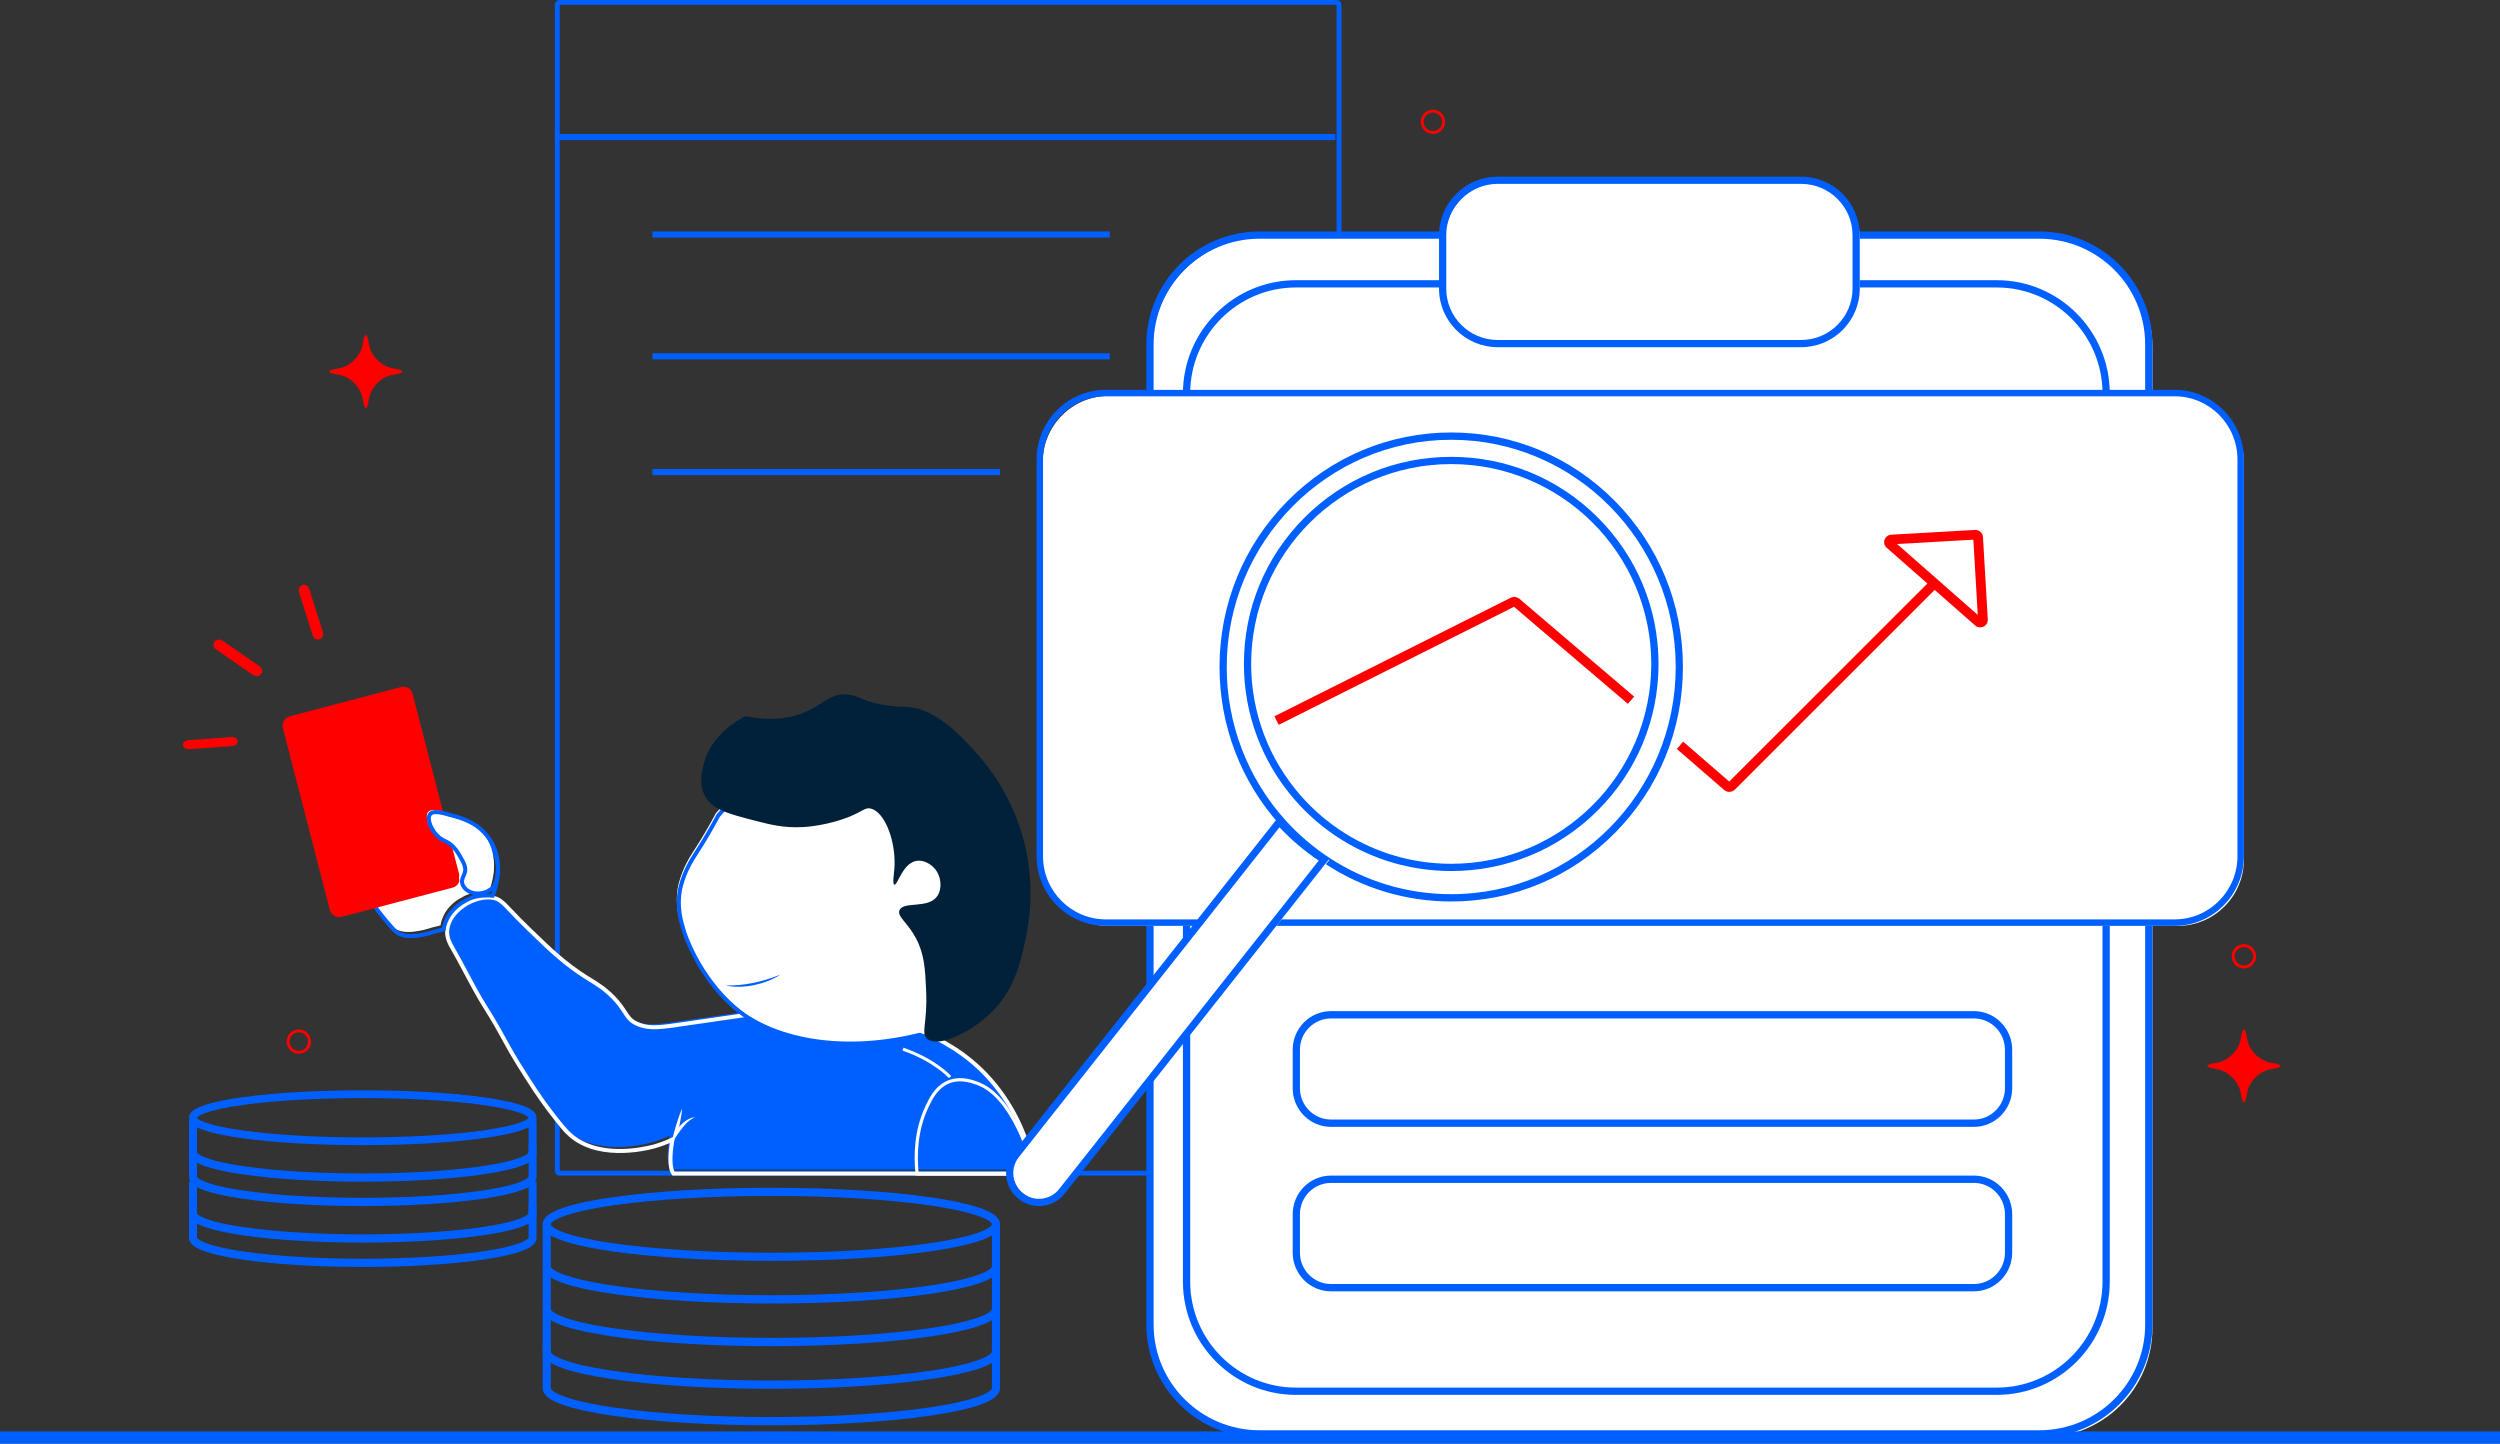 <svg width="594" height="343" viewBox="0 0 594 343" fill="none" xmlns="http://www.w3.org/2000/svg">
<rect x="0" y="0" width="594" height="343" fill="#333333" stroke="none"/>
<g clip-path="url(#clip0_263_744)">
<path d="M317.579 279.321H132.993C132.357 279.321 131.84 278.806 131.84 278.173V1.147C131.84 0.515 132.357 0 132.993 0H317.579C318.215 0 318.733 0.515 318.733 1.147V278.173C318.733 278.806 318.215 279.321 317.579 279.321ZM132.993 1.147V278.173H317.58L317.579 1.147H132.993Z" fill="#0060FF"/>
<path d="M317.284 31.84H131.84V33.287H317.284V31.84Z" fill="#0060FF"/>
<path d="M263.678 54.996H155.02V56.443H263.678V54.996Z" fill="#0060FF"/>
<path d="M263.678 83.941H155.02V85.389H263.678V83.941Z" fill="#0060FF"/>
<path d="M237.6 111.439H155.02V112.887H237.6V111.439Z" fill="#0060FF"/>
<path d="M485.388 56.443H299.853C285.476 56.443 273.82 68.083 273.82 82.441V315.556C273.82 329.914 285.476 341.553 299.853 341.553H485.388C499.765 341.553 511.42 329.914 511.42 315.556V82.441C511.42 68.083 499.765 56.443 485.388 56.443Z" fill="white"/>
<path d="M484.554 341.553H299.237C284.423 341.553 272.371 329.515 272.371 314.718V81.831C272.371 67.034 284.423 54.996 299.237 54.996H484.554C499.368 54.996 511.42 67.034 511.42 81.831V314.718C511.42 329.515 499.368 341.553 484.554 341.553ZM299.237 56.721C285.375 56.721 274.098 67.985 274.098 81.831V314.718C274.098 328.564 285.375 339.828 299.237 339.828H484.554C498.416 339.828 509.693 328.564 509.693 314.718V81.831C509.693 67.985 498.416 56.721 484.554 56.721H299.237Z" fill="#0060FF"/>
<path d="M475.265 68.022H308.528C294.161 68.022 282.514 79.693 282.514 94.091V305.352C282.514 319.75 294.161 331.422 308.528 331.422H475.265C489.633 331.422 501.28 319.75 501.28 305.352V94.091C501.28 79.693 489.633 68.022 475.265 68.022Z" fill="white"/>
<path d="M474.435 331.422H307.909C293.107 331.422 281.064 319.352 281.064 304.515V93.481C281.064 78.645 293.107 66.574 307.909 66.574H474.435C489.237 66.574 501.279 78.645 501.279 93.481V304.515C501.279 319.352 489.237 331.422 474.435 331.422ZM307.908 68.304C294.058 68.304 282.79 79.598 282.79 93.481V304.515C282.79 318.398 294.058 329.693 307.908 329.693H474.435C488.285 329.693 499.553 318.398 499.553 304.515V93.481C499.553 79.598 488.285 68.304 474.435 68.304H307.908Z" fill="#0060FF"/>
<path d="M428.771 43.418H356.469C349.23 43.418 343.361 49.302 343.361 56.561V69.351C343.361 76.609 349.23 82.494 356.469 82.494H428.771C436.01 82.494 441.878 76.609 441.878 69.351V56.561C441.878 49.302 436.01 43.418 428.771 43.418Z" fill="white"/>
<path d="M427.948 82.494H355.843C348.161 82.494 341.912 76.254 341.912 68.583V55.881C341.912 48.211 348.161 41.971 355.843 41.971H427.948C435.629 41.971 441.878 48.211 441.878 55.881V68.583C441.878 76.254 435.629 82.494 427.948 82.494ZM355.843 43.686C349.108 43.686 343.63 49.157 343.63 55.881V68.583C343.63 75.308 349.108 80.779 355.843 80.779H427.948C434.682 80.779 440.161 75.308 440.161 68.583V55.881C440.161 49.157 434.682 43.686 427.948 43.686H355.843Z" fill="#0060FF"/>
<path d="M469.007 267.742H316.234C311.221 267.742 307.143 263.621 307.143 258.556V249.43C307.143 244.365 311.221 240.244 316.234 240.244H469.007C474.02 240.244 478.099 244.365 478.099 249.43V258.556C478.099 263.621 474.02 267.742 469.007 267.742ZM316.234 241.985C312.171 241.985 308.865 245.325 308.865 249.43V258.556C308.865 262.661 312.171 266.001 316.234 266.001H469.007C473.07 266.001 476.376 262.661 476.376 258.556V249.43C476.376 245.325 473.07 241.985 469.007 241.985H316.234Z" fill="#0060FF"/>
<path d="M469.007 306.818H316.234C311.221 306.818 307.143 302.697 307.143 297.632V288.506C307.143 283.441 311.221 279.32 316.234 279.32H469.007C474.02 279.32 478.099 283.441 478.099 288.506V297.632C478.099 302.697 474.02 306.818 469.007 306.818ZM316.234 281.061C312.171 281.061 308.865 284.401 308.865 288.506V297.632C308.865 301.738 312.171 305.078 316.234 305.078H469.007C473.07 305.078 476.376 301.738 476.376 297.632V288.506C476.376 284.401 473.07 281.061 469.007 281.061H316.234Z" fill="#0060FF"/>
<path d="M176.424 240.487C169.873 241.434 164.676 242.181 160.107 242.844C155.504 243.513 152.954 243.711 150.36 242.371C148.091 241.199 148.129 239.426 145.243 236.454C142.868 234.007 140.738 232.854 138.908 231.721C133.054 228.093 129.022 223.939 125.263 220.36C119.321 214.704 118.901 213.07 116.248 212.786C111.833 212.313 106.021 216.088 105.77 220.597C105.675 222.303 106.403 223.614 106.988 224.62C109.669 229.231 111.932 234.072 114.786 238.584C119.518 246.065 119.255 246.904 124.776 255.388C125.608 256.667 126.763 258.518 128.431 260.832C130.267 263.381 132.931 266.822 134.278 268.169C141.266 275.151 153.746 271.754 154.746 271.482C156.397 271.035 157.95 270.37 157.95 270.37C158.453 270.154 158.861 269.96 159.132 269.826C159.132 269.826 157.914 275.979 159.376 277.873H244.845C244.845 277.873 242.708 258.111 224.433 247.519C224.433 247.519 202.26 233.377 177.406 240.004L176.424 240.487H176.424Z" fill="#0060FF"/>
<path d="M246.293 279.32H159.787L159.644 279.133C158.396 277.51 158.854 273.438 159.149 271.559C159.026 271.614 158.903 271.669 158.78 271.722C158.713 271.75 157.152 272.416 155.503 272.864C153.196 273.494 141.357 276.277 134.508 269.403C133.17 268.059 130.519 264.637 128.592 261.951C127.206 260.019 126.152 258.377 125.382 257.177C125.215 256.917 125.059 256.673 124.913 256.448C121.909 251.812 120.578 249.382 119.29 247.033C118.194 245.031 117.06 242.962 114.888 239.512C113.2 236.832 111.697 233.999 110.243 231.258C109.221 229.333 108.165 227.342 107.057 225.427C106.502 224.47 105.665 223.023 105.771 221.107C105.881 219.125 106.983 217.147 108.876 215.539C111.196 213.566 114.236 212.513 116.809 212.79C118.784 213.002 119.679 213.944 121.84 216.218C122.897 217.331 124.212 218.715 126.131 220.55C126.588 220.986 127.048 221.431 127.515 221.882C130.846 225.101 134.622 228.749 139.742 231.936C139.971 232.079 140.205 232.222 140.443 232.367C142.139 233.404 144.062 234.579 146.188 236.779C147.501 238.137 148.232 239.263 148.819 240.168C149.555 241.3 150.04 242.048 151.198 242.649C153.655 243.924 156.09 243.747 160.687 243.077C163.48 242.67 166.507 242.231 169.933 241.735L176.981 240.713L177.987 240.227C190.977 236.748 203.213 239.007 211.19 241.514C219.664 244.178 225.27 247.685 225.534 247.852C235.108 253.428 240.226 261.537 242.834 267.358C245.66 273.666 246.214 278.585 246.237 278.791L246.293 279.32L246.293 279.32ZM160.277 278.365H245.214C244.991 276.928 244.197 272.724 241.949 267.716C239.397 262.032 234.393 254.114 225.046 248.672L225.029 248.662C224.973 248.626 219.401 245.092 210.877 242.417C203.035 239.955 191.02 237.738 178.279 241.137L177.268 241.636L170.07 242.68C166.644 243.176 163.617 243.615 160.824 244.022C156.021 244.722 153.462 244.899 150.759 243.496C149.378 242.78 148.778 241.857 148.019 240.688C147.424 239.772 146.75 238.734 145.502 237.443C143.461 235.33 141.593 234.189 139.946 233.182C139.705 233.035 139.469 232.891 139.238 232.747C134.032 229.507 130.217 225.821 126.852 222.569C126.386 222.119 125.927 221.676 125.472 221.241C123.536 219.39 122.156 217.937 121.148 216.876C119.043 214.66 118.333 213.914 116.707 213.739C114.421 213.493 111.589 214.485 109.493 216.267C107.802 217.704 106.819 219.442 106.724 221.16C106.64 222.666 107.224 223.811 107.882 224.948C108.999 226.878 110.06 228.877 111.086 230.81C112.531 233.535 114.026 236.353 115.695 239.002C117.883 242.477 119.024 244.56 120.127 246.573C121.465 249.015 122.728 251.321 125.713 255.928C125.86 256.155 126.017 256.4 126.185 256.661C126.949 257.852 127.995 259.483 129.367 261.394C131.272 264.049 133.881 267.421 135.184 268.728C141.66 275.228 153.035 272.547 155.249 271.944C156.838 271.511 158.34 270.871 158.403 270.844C158.794 270.676 159.185 270.495 159.566 270.307L160.433 269.877L160.246 270.827C159.931 272.426 159.355 276.761 160.276 278.365H160.277Z" fill="white"/>
<path d="M246.294 279.32H217.572L217.535 278.981C217.082 274.85 217.118 268.704 219.859 262.882C220.753 260.981 221.979 258.378 224.608 257.011C227.688 255.41 230.734 256.477 232.198 256.989C241.541 260.26 245.736 276.96 246.184 278.853L246.294 279.32ZM218.261 278.56H245.324C244.505 275.312 240.379 260.659 231.944 257.706C230.582 257.229 227.747 256.238 224.963 257.685C222.563 258.932 221.401 261.401 220.552 263.204C217.961 268.71 217.858 274.533 218.261 278.56L218.261 278.56Z" fill="white"/>
<path d="M225.474 256.164C225.439 256.125 221.885 252.204 214.42 249.612L214.655 248.928C222.31 251.586 225.863 255.515 226.01 255.681L225.474 256.164H225.474Z" fill="white"/>
<path d="M162.076 263.401C162.036 263.935 161.957 264.461 161.881 264.987C161.795 265.511 161.708 266.034 161.603 266.554C161.502 267.074 161.388 267.591 161.27 268.108C161.15 268.624 161.023 269.138 160.889 269.651L160.1 269.346C160.399 268.882 160.716 268.46 161.066 268.046C161.413 267.633 161.79 267.241 162.2 266.879C162.611 266.518 163.063 266.192 163.555 265.928C164.05 265.675 164.605 265.478 165.162 265.498C164.636 265.656 164.192 265.933 163.791 266.255C163.387 266.574 163.029 266.942 162.685 267.321C162.344 267.703 162.021 268.101 161.714 268.51C161.409 268.918 161.107 269.343 160.842 269.759L159.367 272.084L160.054 269.455C160.188 268.942 160.327 268.431 160.475 267.922C160.625 267.413 160.778 266.904 160.944 266.399C161.107 265.893 161.288 265.392 161.469 264.89C161.661 264.391 161.849 263.891 162.076 263.4L162.076 263.401Z" fill="white"/>
<path d="M170.093 193.223C168.122 196.911 166.458 199.627 165.248 201.498C163.915 203.561 162.26 206.062 161.262 209.922C161.208 210.132 161.166 210.322 161.13 210.503C160.291 214.674 161.302 218.122 162.099 220.726C162.099 220.726 165.221 230.934 173.97 238.493C184.529 247.616 202.726 250.075 221.453 244.578C221.453 244.578 233.647 227.701 233.244 222.266C232.84 216.832 231.144 200.525 229.69 198.578C228.237 196.631 208.613 174.969 199.165 178.377C195.552 179.68 190.119 180.788 187.587 181.727C184.043 183.042 180.925 184.221 177.362 186.652C173.997 188.947 171.622 191.412 170.094 193.223L170.093 193.223Z" fill="white"/>
<path d="M202.712 248.929C191.343 248.929 181.208 245.788 174.224 239.754C165.412 232.141 162.158 221.747 162.126 221.643C161.381 219.204 160.254 215.519 161.139 211.115C161.184 210.888 161.229 210.694 161.278 210.503C162.278 206.637 163.928 204.085 165.254 202.035L165.353 201.881C166.977 199.368 168.612 196.576 170.212 193.583L170.236 193.539L170.268 193.501C172.439 190.927 174.934 188.672 177.682 186.797C181.391 184.267 184.64 183.062 188.08 181.786C189.296 181.335 191.161 180.847 193.137 180.33C195.335 179.754 197.827 179.101 199.743 178.411C203.909 176.907 210.252 179.678 218.594 186.642C224.999 191.988 230.355 198.024 231.02 198.914C232.724 201.196 234.446 219.707 234.692 223.018C235.106 228.601 223.236 245.1 222.731 245.8L222.635 245.932L222.479 245.978C215.728 247.96 209.03 248.929 202.712 248.929L202.712 248.929ZM171.027 194.081C169.422 197.08 167.782 199.88 166.152 202.402L166.052 202.556C164.764 204.548 163.16 207.028 162.2 210.744C162.154 210.92 162.115 211.093 162.072 211.304C161.235 215.47 162.276 218.875 163.037 221.362C163.068 221.463 166.248 231.602 174.845 239.029C185.438 248.181 203.515 250.505 222.055 245.105C223.194 243.51 234.113 228.077 233.742 223.089C233.212 215.952 231.501 201.153 230.258 199.488C229.605 198.614 224.326 192.67 217.985 187.377C210.034 180.739 203.837 177.95 200.064 179.311C198.109 180.016 195.595 180.675 193.377 181.255C191.425 181.766 189.581 182.249 188.41 182.684C185.026 183.939 181.83 185.124 178.217 187.589C175.554 189.405 173.135 191.589 171.027 194.081V194.081Z" fill="#0060FF"/>
<path d="M177.164 170.143C175.563 170.943 168.958 174.467 167.174 181.618C166.76 183.278 166.032 186.195 167.418 188.943C169.139 192.357 173.037 193.36 179.6 195.047C182.981 195.917 186.296 196.769 190.808 196.512C196.561 196.185 201.418 194.217 201.773 194.071C205.178 192.661 205.569 191.799 206.889 192.117C210.395 192.963 213.008 200.343 212.494 206.523C212.373 207.965 212.025 210.036 212.494 210.186C213.24 210.424 214.401 205.254 217.61 204.57C219.342 204.2 221.07 205.265 221.996 206.279C223.685 208.127 223.905 211.117 222.727 212.871C220.589 216.056 214.612 214.023 213.712 216.289C213.117 217.787 215.569 219.074 217.61 222.882C219.655 226.696 219.818 230.297 220.047 235.334C220.406 243.256 218.725 245.47 220.29 246.81C222.933 249.073 230.646 245.263 235.397 240.706C241.113 235.223 242.528 228.403 243.681 223.126C246.049 212.286 244.188 203.471 243.437 200.419C242.622 197.105 239.985 187.858 232.229 179.176C228.76 175.293 222.518 168.306 215.417 167.945C214.399 167.893 212.56 167.937 209.813 167.457C204.802 166.58 204.061 165.235 201.285 165.015C196.895 164.667 195.459 167.772 190.077 169.654C187.317 170.62 183.104 171.409 177.164 170.143L177.164 170.143Z" fill="#01213A"/>
<path d="M172.404 234.152C173.536 234.166 174.653 234.126 175.763 234.02C176.871 233.912 177.972 233.748 179.058 233.52C180.146 233.297 181.221 233.013 182.284 232.684C183.346 232.353 184.394 231.973 185.443 231.562C184.507 232.178 183.49 232.678 182.438 233.093C181.913 233.304 181.375 233.482 180.832 233.648C180.287 233.807 179.735 233.944 179.179 234.064C178.62 234.171 178.059 234.27 177.493 234.335C176.927 234.395 176.359 234.445 175.789 234.453C174.652 234.478 173.509 234.396 172.404 234.151L172.404 234.152Z" fill="#0060FF"/>
<path d="M89.136 215.27C89.311 215.519 90.021 216.441 90.809 217.394C91.508 218.238 92.863 219.827 93.439 220.345C95.69 222.371 100.519 221.078 102.76 220.345L104.673 219.873C104.673 219.873 105.011 215.584 109.921 213.125C109.921 213.125 111.999 211.649 116.104 212.043C116.875 210.055 118.479 205.077 116.104 201.343C112.065 194.992 98.576 195.48 92.483 201.933C88.613 206.03 87.434 212.843 89.136 215.27V215.27Z" fill="white"/>
<path d="M97.642 222.879C96.087 222.879 94.67 222.544 93.672 221.643C93.058 221.09 91.671 219.459 90.948 218.582C90.124 217.583 89.397 216.635 89.222 216.384C87.358 213.72 88.608 206.501 92.671 202.187C96.16 198.483 102.433 196.363 108.28 196.915C112.514 197.314 115.774 198.997 117.461 201.655C119.853 205.427 118.514 210.377 117.502 212.992L117.373 213.327L117.013 213.292C113.09 212.913 111.061 214.297 111.041 214.311L110.98 214.347C106.276 216.709 105.901 220.809 105.898 220.85L105.871 221.187L103.611 221.747C101.776 222.348 99.599 222.879 97.642 222.879ZM106.407 197.768C101.386 197.768 96.313 199.698 93.366 202.828C89.415 207.022 88.505 213.707 90.003 215.849C90.171 216.088 90.875 217.007 91.683 217.987C92.341 218.785 93.737 220.43 94.311 220.948C96.332 222.771 100.829 221.669 103.329 220.849L103.363 220.839L104.997 220.435C105.189 219.313 106.132 215.74 110.522 213.523C110.819 213.325 112.9 212.045 116.74 212.325C117.666 209.806 118.735 205.432 116.656 202.155C115.152 199.785 112.066 198.216 108.19 197.851C107.599 197.795 107.003 197.768 106.406 197.768L106.407 197.768Z" fill="#0060FF"/>
<path d="M95.295 163.234L68.815 170.206C67.616 170.522 66.9 171.769 67.216 172.992L78.372 216.211C78.688 217.434 79.915 218.17 81.114 217.854L107.594 210.883C108.792 210.567 109.508 209.32 109.192 208.096L98.037 164.878C97.721 163.655 96.493 162.919 95.295 163.234Z" fill="#FE0000"/>
<path d="M115.649 210.36C117.409 209.753 118.776 202.581 114.605 197.673C112.583 195.292 109.938 194.125 107.38 193.444C105.536 192.953 102.577 191.85 101.695 192.974C100.86 194.038 101.996 196.897 103.827 198.378C105.01 199.334 105.867 199.218 107.143 200.609C107.859 201.389 108.351 202.256 108.683 202.841C109.227 203.799 109.575 204.412 109.749 205.19C110.131 206.899 108.731 207.601 109.133 209.039C109.416 210.051 110.283 210.599 110.46 210.711C111.779 211.546 114.058 211.551 115.649 210.36V210.36Z" fill="white"/>
<path d="M113.548 212.748C112.559 212.748 111.63 212.5 110.957 212.076C110.164 211.576 109.606 210.87 109.386 210.087C109.139 209.204 109.437 208.532 109.701 207.94C109.96 207.359 110.183 206.858 110.015 206.111C109.851 205.38 109.518 204.795 108.967 203.827C108.639 203.252 108.144 202.382 107.442 201.621C106.73 200.846 106.159 200.568 105.555 200.273C105.095 200.048 104.62 199.815 104.076 199.377C102.145 197.821 100.688 194.588 101.803 193.173C102.774 191.94 105.149 192.626 107.244 193.231C107.569 193.325 107.879 193.414 108.163 193.49C111.515 194.379 114.029 195.849 115.85 197.984C118.818 201.465 119.276 206.157 118.413 209.262C118.047 210.581 117.474 211.454 116.794 211.734C115.816 212.443 114.645 212.748 113.548 212.748H113.548ZM103.559 193.429C103.101 193.429 102.739 193.518 102.556 193.751C101.922 194.556 102.913 197.224 104.678 198.646C105.139 199.018 105.547 199.217 105.978 199.428C106.635 199.749 107.314 200.081 108.148 200.986C108.921 201.827 109.449 202.752 109.797 203.364C110.372 204.373 110.751 205.039 110.946 205.906C111.181 206.954 110.844 207.711 110.574 208.319C110.336 208.853 110.148 209.276 110.305 209.836C110.461 210.393 110.875 210.907 111.469 211.281C112.628 212.012 114.742 212.085 116.274 210.942L116.334 210.897L116.405 210.873C116.72 210.765 117.179 210.148 117.494 209.013C118.088 206.873 118.257 202.269 115.121 198.591C113.407 196.58 111.117 195.249 107.915 194.399C107.625 194.322 107.308 194.231 106.977 194.135C105.935 193.834 104.53 193.429 103.558 193.429H103.559Z" fill="#0060FF"/>
<path d="M517.47 94.072H263.424C254.763 94.072 247.742 101.141 247.742 109.86V204.196C247.742 212.915 254.763 219.984 263.424 219.984H517.47C526.131 219.984 533.152 212.915 533.152 204.196V109.86C533.152 101.141 526.131 94.072 517.47 94.072Z" fill="white"/>
<path d="M516.709 219.984H262.735C253.669 219.984 246.293 212.561 246.293 203.438V109.171C246.293 100.047 253.669 92.625 262.735 92.625H516.709C525.776 92.625 533.152 100.047 533.152 109.171V203.438C533.152 212.561 525.776 219.984 516.709 219.984ZM262.735 94.164C254.512 94.164 247.823 100.896 247.823 109.17V203.438C247.823 211.713 254.512 218.444 262.735 218.444H516.709C524.932 218.444 531.622 211.713 531.622 203.438V109.17C531.622 100.896 524.932 94.164 516.709 94.164H262.735Z" fill="#0060FF"/>
<path d="M344.809 214.195C334.164 214.195 323.836 211.115 314.942 205.288C310.967 202.687 307.33 199.569 304.132 196.021C294.862 185.742 289.756 172.408 289.756 158.476C289.756 143.593 295.482 129.6 305.88 119.076C316.279 108.552 330.104 102.756 344.809 102.756C359.514 102.756 373.34 108.552 383.738 119.076C394.136 129.6 399.863 143.593 399.863 158.476C399.863 173.36 394.137 187.351 383.738 197.875C373.34 208.399 359.514 214.195 344.809 214.195ZM344.809 104.49C315.397 104.49 291.469 128.708 291.469 158.476C291.469 171.974 296.416 184.893 305.398 194.852C308.496 198.291 312.021 201.312 315.872 203.832C324.489 209.477 334.495 212.461 344.809 212.461C374.221 212.461 398.15 188.243 398.15 158.476C398.15 128.709 374.221 104.49 344.809 104.49V104.49Z" fill="#0060FF"/>
<path d="M344.808 206.958C335.498 206.958 326.434 204.351 318.595 199.418C314.551 196.876 310.898 193.759 307.739 190.154C299.879 181.191 295.551 169.683 295.551 157.753C295.551 144.609 300.675 132.251 309.978 122.957C319.282 113.663 331.651 108.545 344.808 108.545C357.966 108.545 370.336 113.663 379.64 122.957C388.944 132.251 394.068 144.608 394.068 157.753C394.068 170.897 388.944 183.253 379.64 192.546C370.336 201.84 357.966 206.958 344.808 206.958H344.808ZM344.808 110.266C318.598 110.266 297.273 131.568 297.273 157.753C297.273 169.266 301.45 180.371 309.035 189.02C312.084 192.5 315.609 195.508 319.513 197.962C327.077 202.722 335.823 205.238 344.808 205.238C371.02 205.238 392.345 183.936 392.345 157.753C392.345 131.57 371.02 110.266 344.808 110.266V110.266Z" fill="#0060FF"/>
<path d="M315.835 204.335L253.01 282.497C250.611 285.48 246.174 285.986 243.149 283.621C240.123 281.255 239.611 276.878 242.009 273.894L305.117 195.381C308.279 198.8 311.881 201.814 315.834 204.335H315.835Z" fill="white"/>
<path d="M246.849 286.558C245.149 286.558 243.437 286.006 242.005 284.867C238.629 282.182 238.06 277.243 240.736 273.858L303.911 193.934L304.588 194.678C307.681 198.079 311.199 201.068 315.043 203.561L315.834 204.074L252.98 283.595C251.439 285.542 249.155 286.558 246.849 286.558L246.849 286.558ZM304.008 196.572L242.076 274.923C239.986 277.568 240.43 281.425 243.067 283.523C245.703 285.618 249.549 285.172 251.64 282.529L313.329 204.483C309.944 202.204 306.815 199.548 304.008 196.572H304.008Z" fill="#0060FF"/>
<path d="M303.826 172.224L302.795 170.201L358.92 142.037C359.609 141.69 360.434 141.79 361.02 142.289L388.273 165.513L386.784 167.233L359.724 144.174L303.826 172.224Z" fill="#FE0000"/>
<path d="M410.881 188.144C410.437 188.144 409.992 187.991 409.634 187.682L398.414 177.959L399.912 176.209L410.863 185.699L459.094 137.49L460.712 139.129L412.23 187.588C411.86 187.958 411.371 188.144 410.881 188.144L410.881 188.144Z" fill="#FE0000"/>
<path d="M470.496 149.068C470.062 149.068 469.634 148.913 469.295 148.615L448.279 130.149C447.732 129.668 447.534 128.916 447.775 128.233C448.016 127.551 448.645 127.083 449.377 127.042L469.251 125.915C470.246 125.859 471.1 126.61 471.157 127.59L472.3 147.184C472.342 147.906 471.943 148.575 471.283 148.89C471.031 149.01 470.762 149.068 470.496 149.068L470.496 149.068ZM450.748 129.255L469.913 146.095L468.871 128.227L450.747 129.255H450.748Z" fill="#FE0000"/>
<path d="M86.202 301.029C75.383 301.029 65.205 300.407 57.542 299.277C53.78 298.722 50.814 298.072 48.727 297.345C47.089 296.774 44.912 295.817 44.912 294.105V286.557H46.812V294.09C46.859 294.203 47.758 295.921 58.384 297.426C65.891 298.49 75.771 299.076 86.202 299.076C96.634 299.076 106.513 298.49 114.021 297.426C124.647 295.921 125.546 294.203 125.593 294.089V286.557H127.493V294.105C127.493 295.817 125.315 296.774 123.678 297.345C121.591 298.072 118.625 298.722 114.862 299.277C107.2 300.407 97.021 301.029 86.202 301.029Z" fill="#0060FF"/>
<path d="M86.202 295.24C75.383 295.24 65.205 294.618 57.542 293.488C53.78 292.933 50.814 292.283 48.727 291.556C47.089 290.985 44.912 290.028 44.912 288.315V280.768H46.812V288.301C46.859 288.414 47.758 290.131 58.384 291.637C65.891 292.701 75.771 293.287 86.202 293.287C96.634 293.287 106.513 292.701 114.021 291.637C124.647 290.131 125.546 288.414 125.593 288.3V280.768H127.493V288.315C127.493 290.028 125.315 290.985 123.678 291.556C121.591 292.283 118.625 292.933 114.862 293.488C107.2 294.618 97.021 295.24 86.202 295.24Z" fill="#0060FF"/>
<path d="M86.202 286.557C75.383 286.557 65.205 285.934 57.542 284.804C53.78 284.25 50.814 283.6 48.727 282.872C47.089 282.301 44.912 281.344 44.912 279.632V272.084H46.812V279.617C46.859 279.73 47.758 281.448 58.384 282.954C65.891 284.017 75.771 284.603 86.202 284.603C96.634 284.603 106.513 284.017 114.021 282.954C124.647 281.448 125.546 279.73 125.593 279.617V272.084H127.493V279.632C127.493 281.344 125.315 282.301 123.678 282.872C121.591 283.6 118.625 284.25 114.862 284.804C107.2 285.934 97.021 286.557 86.202 286.557Z" fill="#0060FF"/>
<path d="M86.202 280.767C75.383 280.767 65.205 280.145 57.542 279.015C53.78 278.461 50.814 277.811 48.727 277.083C47.089 276.512 44.912 275.555 44.912 273.843V266.295H46.812V273.828C46.859 273.941 47.758 275.659 58.384 277.164C65.891 278.228 75.771 278.814 86.202 278.814C96.634 278.814 106.513 278.228 114.021 277.164C124.647 275.659 125.546 273.941 125.593 273.828V266.295H127.493V273.843C127.493 275.555 125.315 276.512 123.678 277.083C121.591 277.811 118.625 278.461 114.862 279.015C107.2 280.145 97.021 280.767 86.202 280.767Z" fill="#0060FF"/>
<path d="M86.202 272.084C75.383 272.084 65.205 271.499 57.542 270.436C53.78 269.914 50.814 269.303 48.727 268.618C47.089 268.082 44.912 267.182 44.912 265.571C44.912 263.961 47.089 263.061 48.727 262.524C50.814 261.84 53.78 261.228 57.542 260.706C65.205 259.644 75.383 259.059 86.202 259.059C97.021 259.059 107.2 259.644 114.862 260.706C118.625 261.228 121.591 261.84 123.678 262.524C125.315 263.061 127.493 263.961 127.493 265.571C127.493 267.182 125.315 268.082 123.678 268.619C121.591 269.303 118.625 269.914 114.862 270.436C107.2 271.499 97.021 272.084 86.202 272.084ZM46.819 265.571C46.923 265.762 48.082 267.323 58.384 268.696C65.891 269.696 75.771 270.247 86.202 270.247C96.634 270.247 106.513 269.696 114.021 268.696C124.323 267.323 125.482 265.762 125.586 265.571C125.482 265.38 124.323 263.82 114.021 262.447C106.513 261.447 96.634 260.896 86.202 260.896C75.771 260.896 65.891 261.447 58.384 262.447C48.082 263.82 46.923 265.38 46.819 265.571Z" fill="#0060FF"/>
<path d="M183.271 338.658C168.971 338.658 155.52 337.837 145.396 336.347C140.436 335.616 136.53 334.762 133.786 333.807C130.481 332.656 128.941 331.388 128.941 329.816V319.844H130.858V329.816C130.858 330.484 133.518 332.61 145.667 334.399C155.704 335.877 169.059 336.691 183.271 336.691C197.483 336.691 210.837 335.877 220.874 334.399C233.023 332.61 235.684 330.485 235.684 329.816V319.844H237.6V329.816C237.6 331.388 236.061 332.656 232.755 333.807C230.011 334.762 226.105 335.616 221.146 336.347C211.022 337.837 197.571 338.658 183.271 338.658Z" fill="#0060FF"/>
<path d="M183.271 329.975C168.971 329.975 155.52 329.153 145.396 327.663C140.436 326.933 136.53 326.078 133.786 325.123C130.481 323.972 128.941 322.704 128.941 321.132V311.16H130.858V321.132C130.858 321.801 133.518 323.927 145.667 325.715C155.704 327.193 169.059 328.007 183.271 328.007C197.483 328.007 210.837 327.193 220.874 325.715C233.023 323.927 235.684 321.801 235.684 321.132V311.16H237.6V321.132C237.6 322.704 236.061 323.972 232.755 325.123C230.012 326.078 226.105 326.933 221.146 327.663C211.022 329.153 197.571 329.975 183.271 329.975Z" fill="#0060FF"/>
<path d="M183.271 319.844C168.971 319.844 155.52 319.023 145.396 317.532C140.436 316.802 136.53 315.947 133.786 314.992C130.481 313.841 128.941 312.573 128.941 311.002V301.029H130.858V311.002C130.858 311.67 133.518 313.796 145.667 315.585C155.704 317.062 169.059 317.876 183.271 317.876C197.483 317.876 210.837 317.062 220.874 315.585C233.023 313.796 235.684 311.67 235.684 311.002V301.029H237.6V311.002C237.6 312.573 236.061 313.842 232.755 314.992C230.012 315.947 226.105 316.802 221.146 317.532C211.022 319.023 197.571 319.844 183.271 319.844Z" fill="#0060FF"/>
<path d="M183.271 309.713C168.971 309.713 155.52 308.892 145.396 307.401C140.436 306.671 136.53 305.816 133.786 304.861C130.481 303.71 128.941 302.442 128.941 300.871V290.898H130.858V300.871C130.858 301.539 133.518 303.665 145.667 305.454C155.704 306.932 169.059 307.745 183.271 307.745C197.483 307.745 210.837 306.931 220.874 305.454C233.023 303.665 235.684 301.539 235.684 300.871V290.898H237.6V300.871C237.6 302.442 236.061 303.711 232.755 304.861C230.012 305.816 226.105 306.671 221.146 307.401C211.022 308.892 197.571 309.713 183.271 309.713Z" fill="#0060FF"/>
<path d="M183.271 299.582C168.971 299.582 155.52 298.776 145.396 297.312C140.436 296.595 136.53 295.755 133.786 294.817C130.481 293.687 128.941 292.442 128.941 290.898C128.941 289.355 130.481 288.109 133.786 286.98C136.53 286.042 140.436 285.202 145.396 284.485C155.52 283.021 168.971 282.215 183.271 282.215C197.571 282.215 211.022 283.021 221.146 284.485C226.105 285.202 230.012 286.042 232.755 286.98C236.061 288.11 237.6 289.355 237.6 290.898C237.6 292.442 236.061 293.687 232.755 294.817C230.012 295.755 226.105 296.595 221.146 297.312C211.022 298.776 197.571 299.582 183.271 299.582ZM183.271 284.147C169.059 284.147 155.704 284.946 145.667 286.397C133.518 288.154 130.858 290.242 130.858 290.898C130.858 291.555 133.518 293.642 145.667 295.399C155.704 296.85 169.059 297.65 183.271 297.65C197.483 297.65 210.837 296.85 220.874 295.399C233.023 293.642 235.684 291.555 235.684 290.898C235.684 290.242 233.023 288.154 220.874 286.397C210.837 284.946 197.483 284.147 183.271 284.147Z" fill="#0060FF"/>
<path d="M76.717 150.17C76.944 150.89 76.588 151.667 75.926 151.897C75.264 152.128 74.536 151.729 74.308 151.009L71.059 140.73C70.832 140.011 71.187 139.234 71.85 139.003C72.512 138.772 73.24 139.172 73.467 139.891L76.717 150.17Z" fill="#FE0000"/>
<path d="M61.718 158.338C62.336 158.766 62.483 159.577 62.044 160.14C61.605 160.703 60.74 160.814 60.122 160.386L51.286 154.271C50.668 153.843 50.521 153.033 50.96 152.47C51.399 151.906 52.264 151.796 52.882 152.223L61.718 158.338Z" fill="#FE0000"/>
<path d="M55.065 175.123C55.792 175.071 56.436 175.508 56.497 176.094C56.558 176.681 56.014 177.204 55.287 177.257L44.9 178.009C44.173 178.062 43.529 177.625 43.468 177.038C43.407 176.452 43.951 175.929 44.678 175.876L55.065 175.123Z" fill="#FE0000"/>
<path d="M340.462 31.84C338.864 31.84 337.564 30.541 337.564 28.945C337.564 27.349 338.864 26.051 340.462 26.051C342.06 26.051 343.36 27.349 343.36 28.945C343.36 30.541 342.06 31.84 340.462 31.84ZM340.462 26.745C339.248 26.745 338.26 27.732 338.26 28.945C338.26 30.158 339.248 31.145 340.462 31.145C341.676 31.145 342.664 30.158 342.664 28.945C342.664 27.732 341.676 26.745 340.462 26.745Z" fill="#FE0000"/>
<path d="M533.151 230.113C531.554 230.113 530.254 228.815 530.254 227.219C530.254 225.623 531.554 224.324 533.151 224.324C534.749 224.324 536.049 225.623 536.049 227.219C536.049 228.815 534.749 230.113 533.151 230.113ZM533.151 225.019C531.937 225.019 530.949 226.006 530.949 227.219C530.949 228.432 531.937 229.418 533.151 229.418C534.366 229.418 535.354 228.432 535.354 227.219C535.354 226.006 534.366 225.019 533.151 225.019Z" fill="#FE0000"/>
<path d="M70.989 250.375C69.392 250.375 68.092 249.077 68.092 247.481C68.092 245.885 69.392 244.586 70.989 244.586C72.587 244.586 73.887 245.885 73.887 247.481C73.887 249.077 72.587 250.375 70.989 250.375ZM70.989 245.281C69.775 245.281 68.787 246.268 68.787 247.481C68.787 248.694 69.775 249.68 70.989 249.68C72.204 249.68 73.192 248.693 73.192 247.481C73.192 246.268 72.204 245.281 70.989 245.281Z" fill="#FE0000"/>
<path d="M532.422 246.697C532.822 243.882 533.477 243.882 533.877 246.697C534.277 249.513 536.911 252.143 539.729 252.543C542.547 252.942 542.547 253.596 539.729 253.996C536.911 254.396 534.277 257.026 533.877 259.842C533.477 262.657 532.822 262.657 532.422 259.842C532.022 257.026 529.389 254.396 526.571 253.996C523.752 253.596 523.752 252.942 526.571 252.543C529.389 252.143 532.022 249.513 532.422 246.697Z" fill="#FE0000"/>
<path d="M86.2 81.711C86.6 78.896 87.254 78.896 87.655 81.711C88.055 84.526 90.688 87.157 93.506 87.556C96.324 87.956 96.324 88.61 93.506 89.01C90.688 89.41 88.055 92.04 87.655 94.855C87.254 97.671 86.6 97.671 86.2 94.855C85.799 92.04 83.166 89.41 80.348 89.01C77.53 88.61 77.53 87.956 80.348 87.556C83.166 87.157 85.799 84.526 86.2 81.711Z" fill="#FE0000"/>
<path d="M594 340.105H0V343H594V340.105Z" fill="#0060FF"/>
</g>
<defs>
<clipPath id="clip0_263_744">
<rect width="594" height="343" fill="white"/>
</clipPath>
</defs>
</svg>
